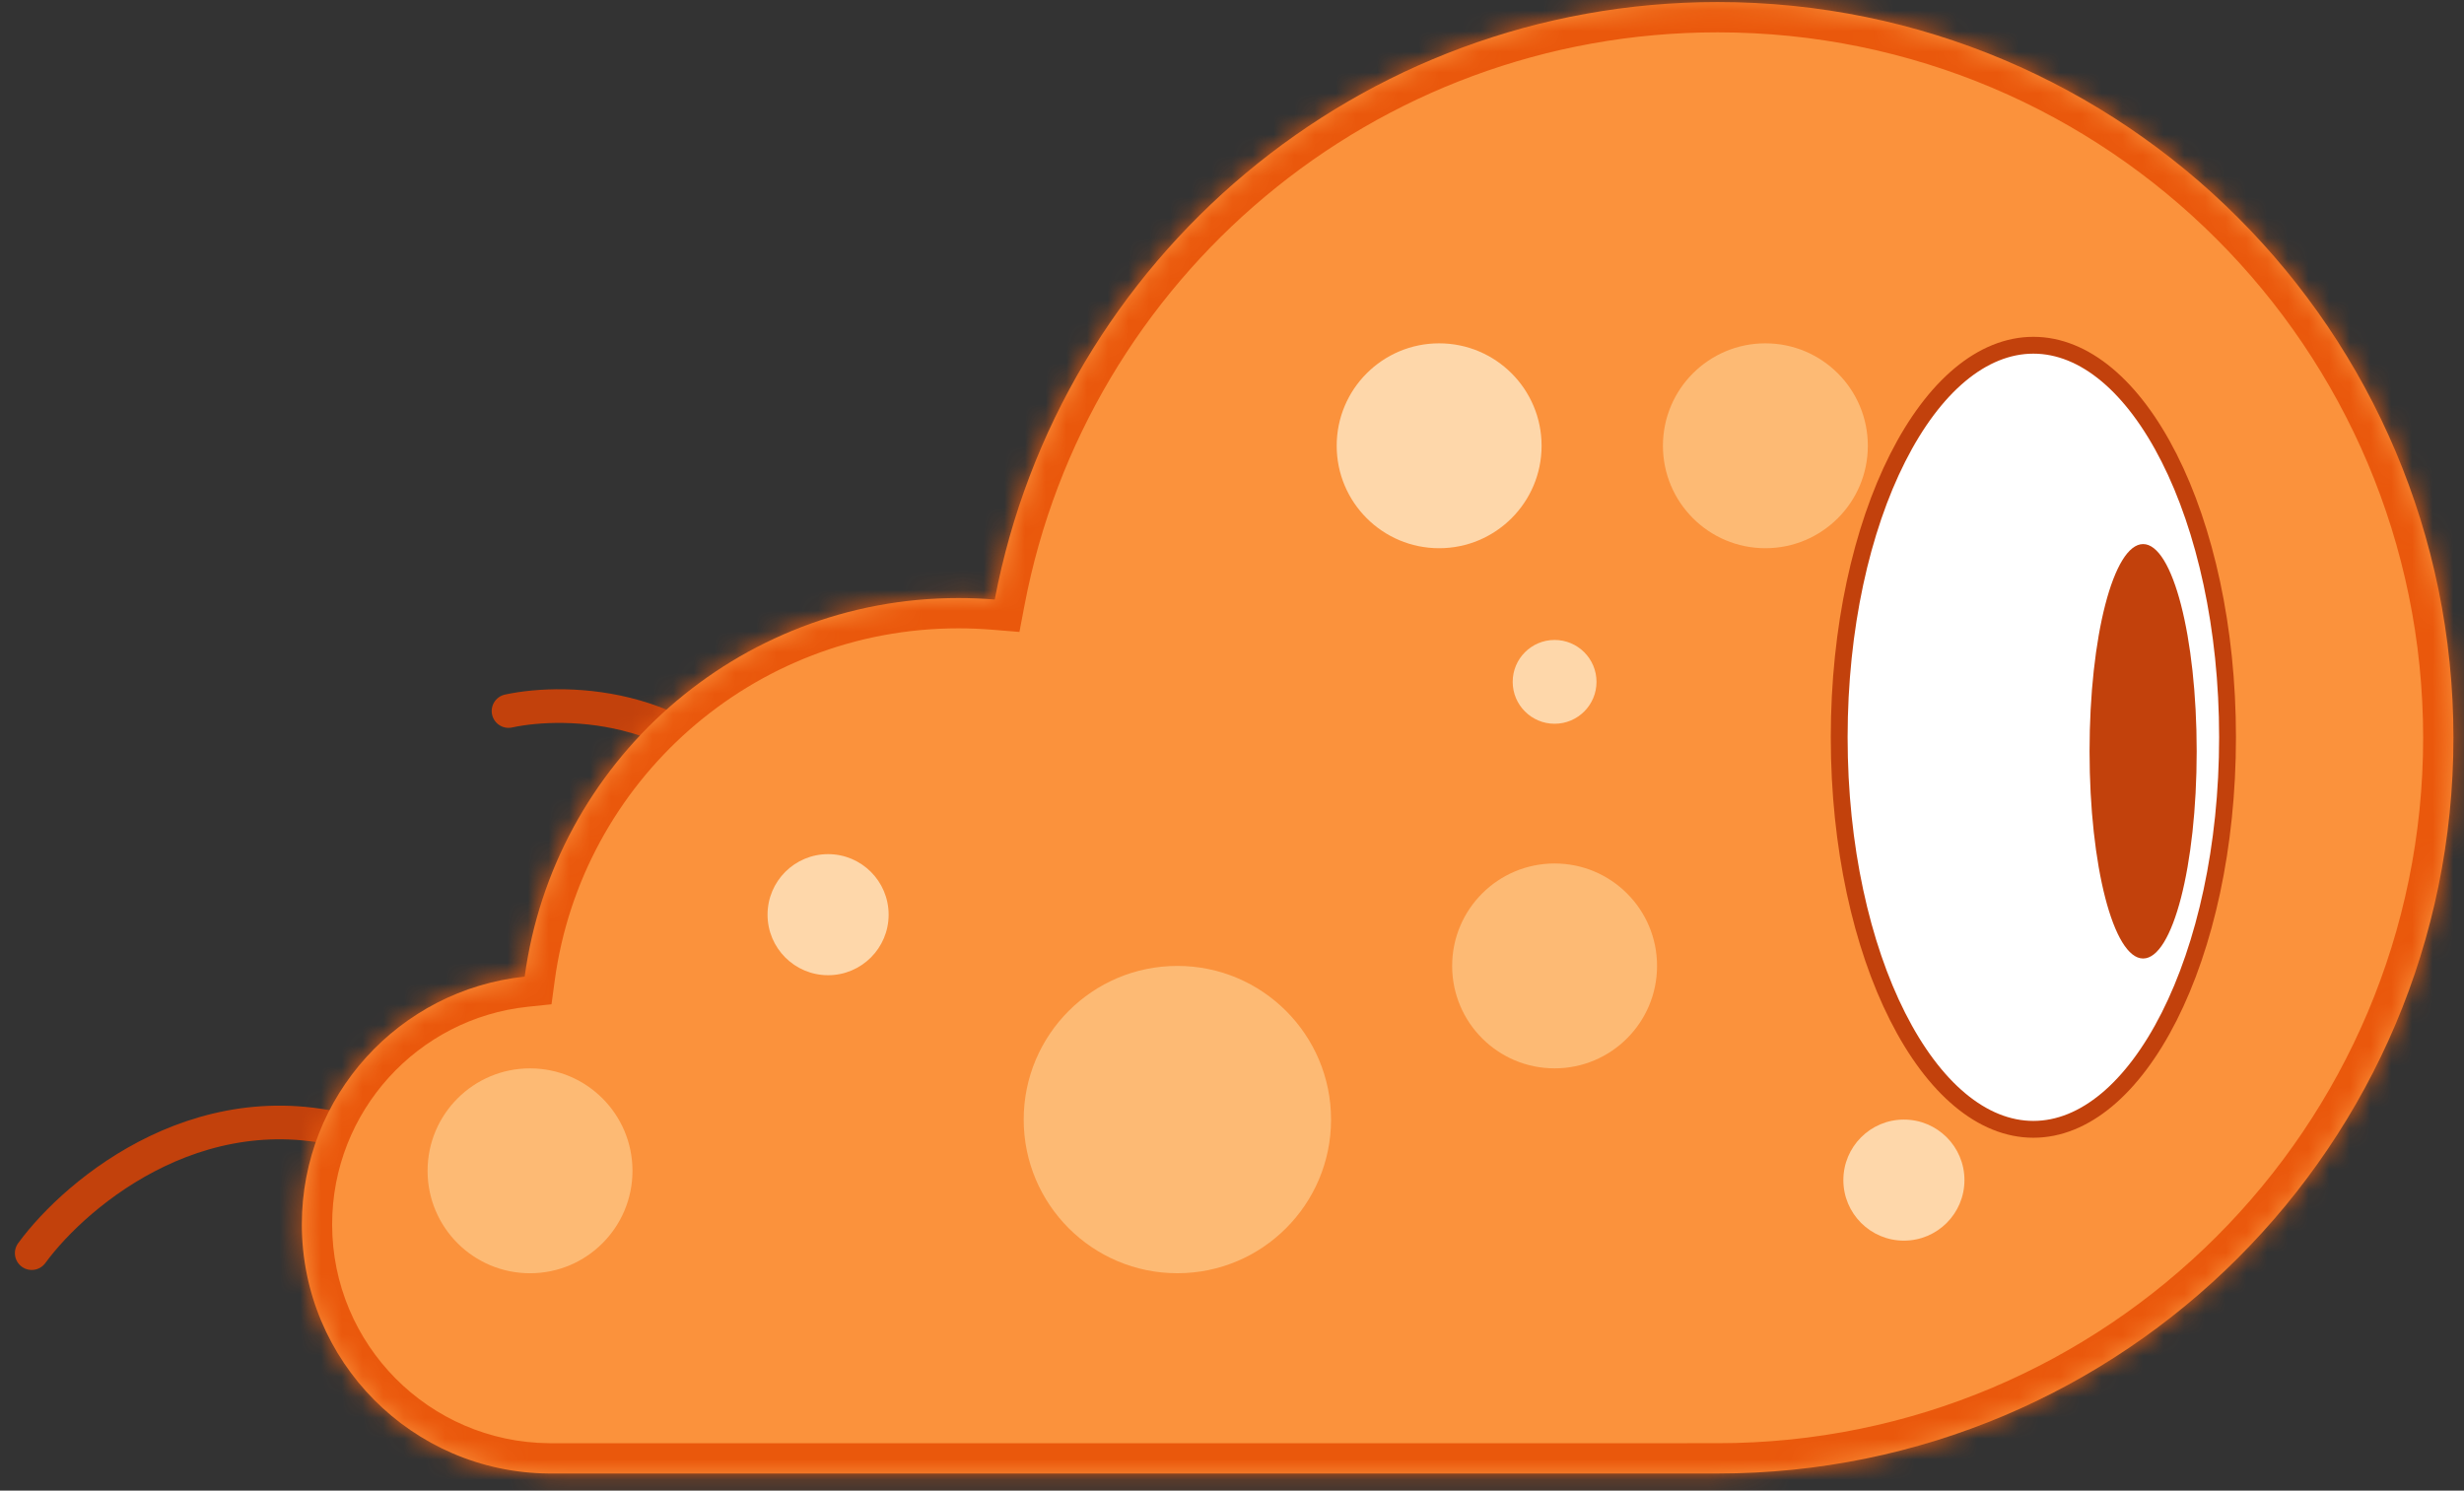 <svg width="119" height="72" viewBox="0 0 119 72" fill="none" xmlns="http://www.w3.org/2000/svg">
<rect x="0" y="0" width="119" height="72" fill="#333333" stroke="none"/>
<path d="M1.532 60.529C3.726 57.534 10.07 52.233 17.893 54.988" stroke="#C2410C" stroke-width="1.626" stroke-linecap="round"/>
<path d="M24.56 34.344C27.41 33.73 33.898 33.924 37.054 39.619" stroke="#C2410C" stroke-width="1.626" stroke-linecap="round"/>
<mask id="path-3-inside-1_2681_17" fill="white">
<path fill-rule="evenodd" clip-rule="evenodd" d="M118.49 35.636C118.49 55.263 102.58 71.174 82.953 71.174V71.174H26.61H26.498V71.174C19.904 71.114 14.577 65.749 14.577 59.141C14.577 52.924 19.291 47.809 25.34 47.174C26.734 36.848 35.583 28.887 46.291 28.887C46.881 28.887 47.465 28.911 48.042 28.958C51.167 12.524 65.609 0.099 82.953 0.099C102.58 0.099 118.49 16.01 118.49 35.636Z"/>
</mask>
<path fill-rule="evenodd" clip-rule="evenodd" d="M118.49 35.636C118.49 55.263 102.58 71.174 82.953 71.174V71.174H26.61H26.498V71.174C19.904 71.114 14.577 65.749 14.577 59.141C14.577 52.924 19.291 47.809 25.34 47.174C26.734 36.848 35.583 28.887 46.291 28.887C46.881 28.887 47.465 28.911 48.042 28.958C51.167 12.524 65.609 0.099 82.953 0.099C102.58 0.099 118.49 16.01 118.49 35.636Z" fill="#FB923C"/>
<path d="M82.953 71.174V69.71H81.49V71.174H82.953ZM82.953 71.174V72.638H84.416V71.174H82.953ZM26.498 71.174H25.035V72.638H26.498V71.174ZM26.498 71.174H27.962V69.724L26.512 69.71L26.498 71.174ZM25.34 47.174L25.493 48.629L26.636 48.509L26.79 47.37L25.34 47.174ZM48.042 28.958L47.922 30.417L49.234 30.524L49.48 29.232L48.042 28.958ZM82.953 72.637C103.388 72.637 119.953 56.071 119.953 35.636H117.027C117.027 54.455 101.771 69.71 82.953 69.71L82.953 72.637ZM84.416 71.174V71.174H81.49V71.174H84.416ZM26.61 72.638H82.953V69.711H26.61V72.638ZM26.498 72.638H26.61V69.711H26.498V72.638ZM25.035 71.174V71.174H27.962V71.174H25.035ZM26.512 69.71C20.72 69.658 16.041 64.946 16.041 59.141H13.114C13.114 66.553 19.089 72.569 26.485 72.637L26.512 69.71ZM16.041 59.141C16.041 53.681 20.181 49.187 25.493 48.629L25.187 45.719C18.402 46.431 13.114 52.168 13.114 59.141H16.041ZM46.291 27.424C34.84 27.424 25.38 35.936 23.89 46.978L26.79 47.37C28.087 37.76 36.325 30.35 46.291 30.35V27.424ZM48.162 27.5C47.544 27.449 46.921 27.424 46.291 27.424V30.35C46.841 30.35 47.385 30.373 47.922 30.417L48.162 27.5ZM82.953 -1.364C64.893 -1.364 49.858 11.573 46.605 28.685L49.48 29.232C52.475 13.475 66.325 1.562 82.953 1.562V-1.364ZM119.953 35.636C119.953 15.202 103.388 -1.364 82.953 -1.364V1.562C101.771 1.562 117.027 16.818 117.027 35.636H119.953Z" fill="#EA580C" mask="url(#path-3-inside-1_2681_17)"/>
<path d="M98.203 16.676C100.671 16.676 103.011 18.663 104.759 22.119C106.495 25.551 107.58 30.322 107.58 35.613C107.58 40.904 106.495 45.675 104.759 49.107C103.011 52.562 100.671 54.549 98.203 54.549C95.736 54.549 93.395 52.562 91.648 49.107C89.912 45.675 88.825 40.904 88.825 35.613C88.826 30.322 89.912 25.551 91.648 22.119C93.395 18.663 95.736 16.676 98.203 16.676Z" fill="white" stroke="#C2410C" stroke-width="0.813"/>
<ellipse cx="103.503" cy="36.289" rx="2.587" ry="10.009" fill="#C2410C"/>
<circle cx="25.598" cy="56.553" r="4.948" fill="#FDBA74"/>
<circle cx="75.08" cy="46.656" r="4.948" fill="#FDBA74"/>
<circle cx="85.26" cy="21.532" r="4.948" fill="#FDBA74"/>
<circle cx="56.862" cy="54.078" r="7.422" fill="#FDBA74"/>
<circle cx="39.993" cy="44.181" r="2.924" fill="#FED7AA"/>
<circle cx="91.95" cy="57.002" r="2.924" fill="#FED7AA"/>
<circle cx="69.504" cy="21.532" r="4.948" fill="#FED7AA"/>
<circle cx="2.024" cy="2.024" r="2.024" transform="matrix(1 0 0 -1 73.056 34.959)" fill="#FED7AA"/>
</svg>
